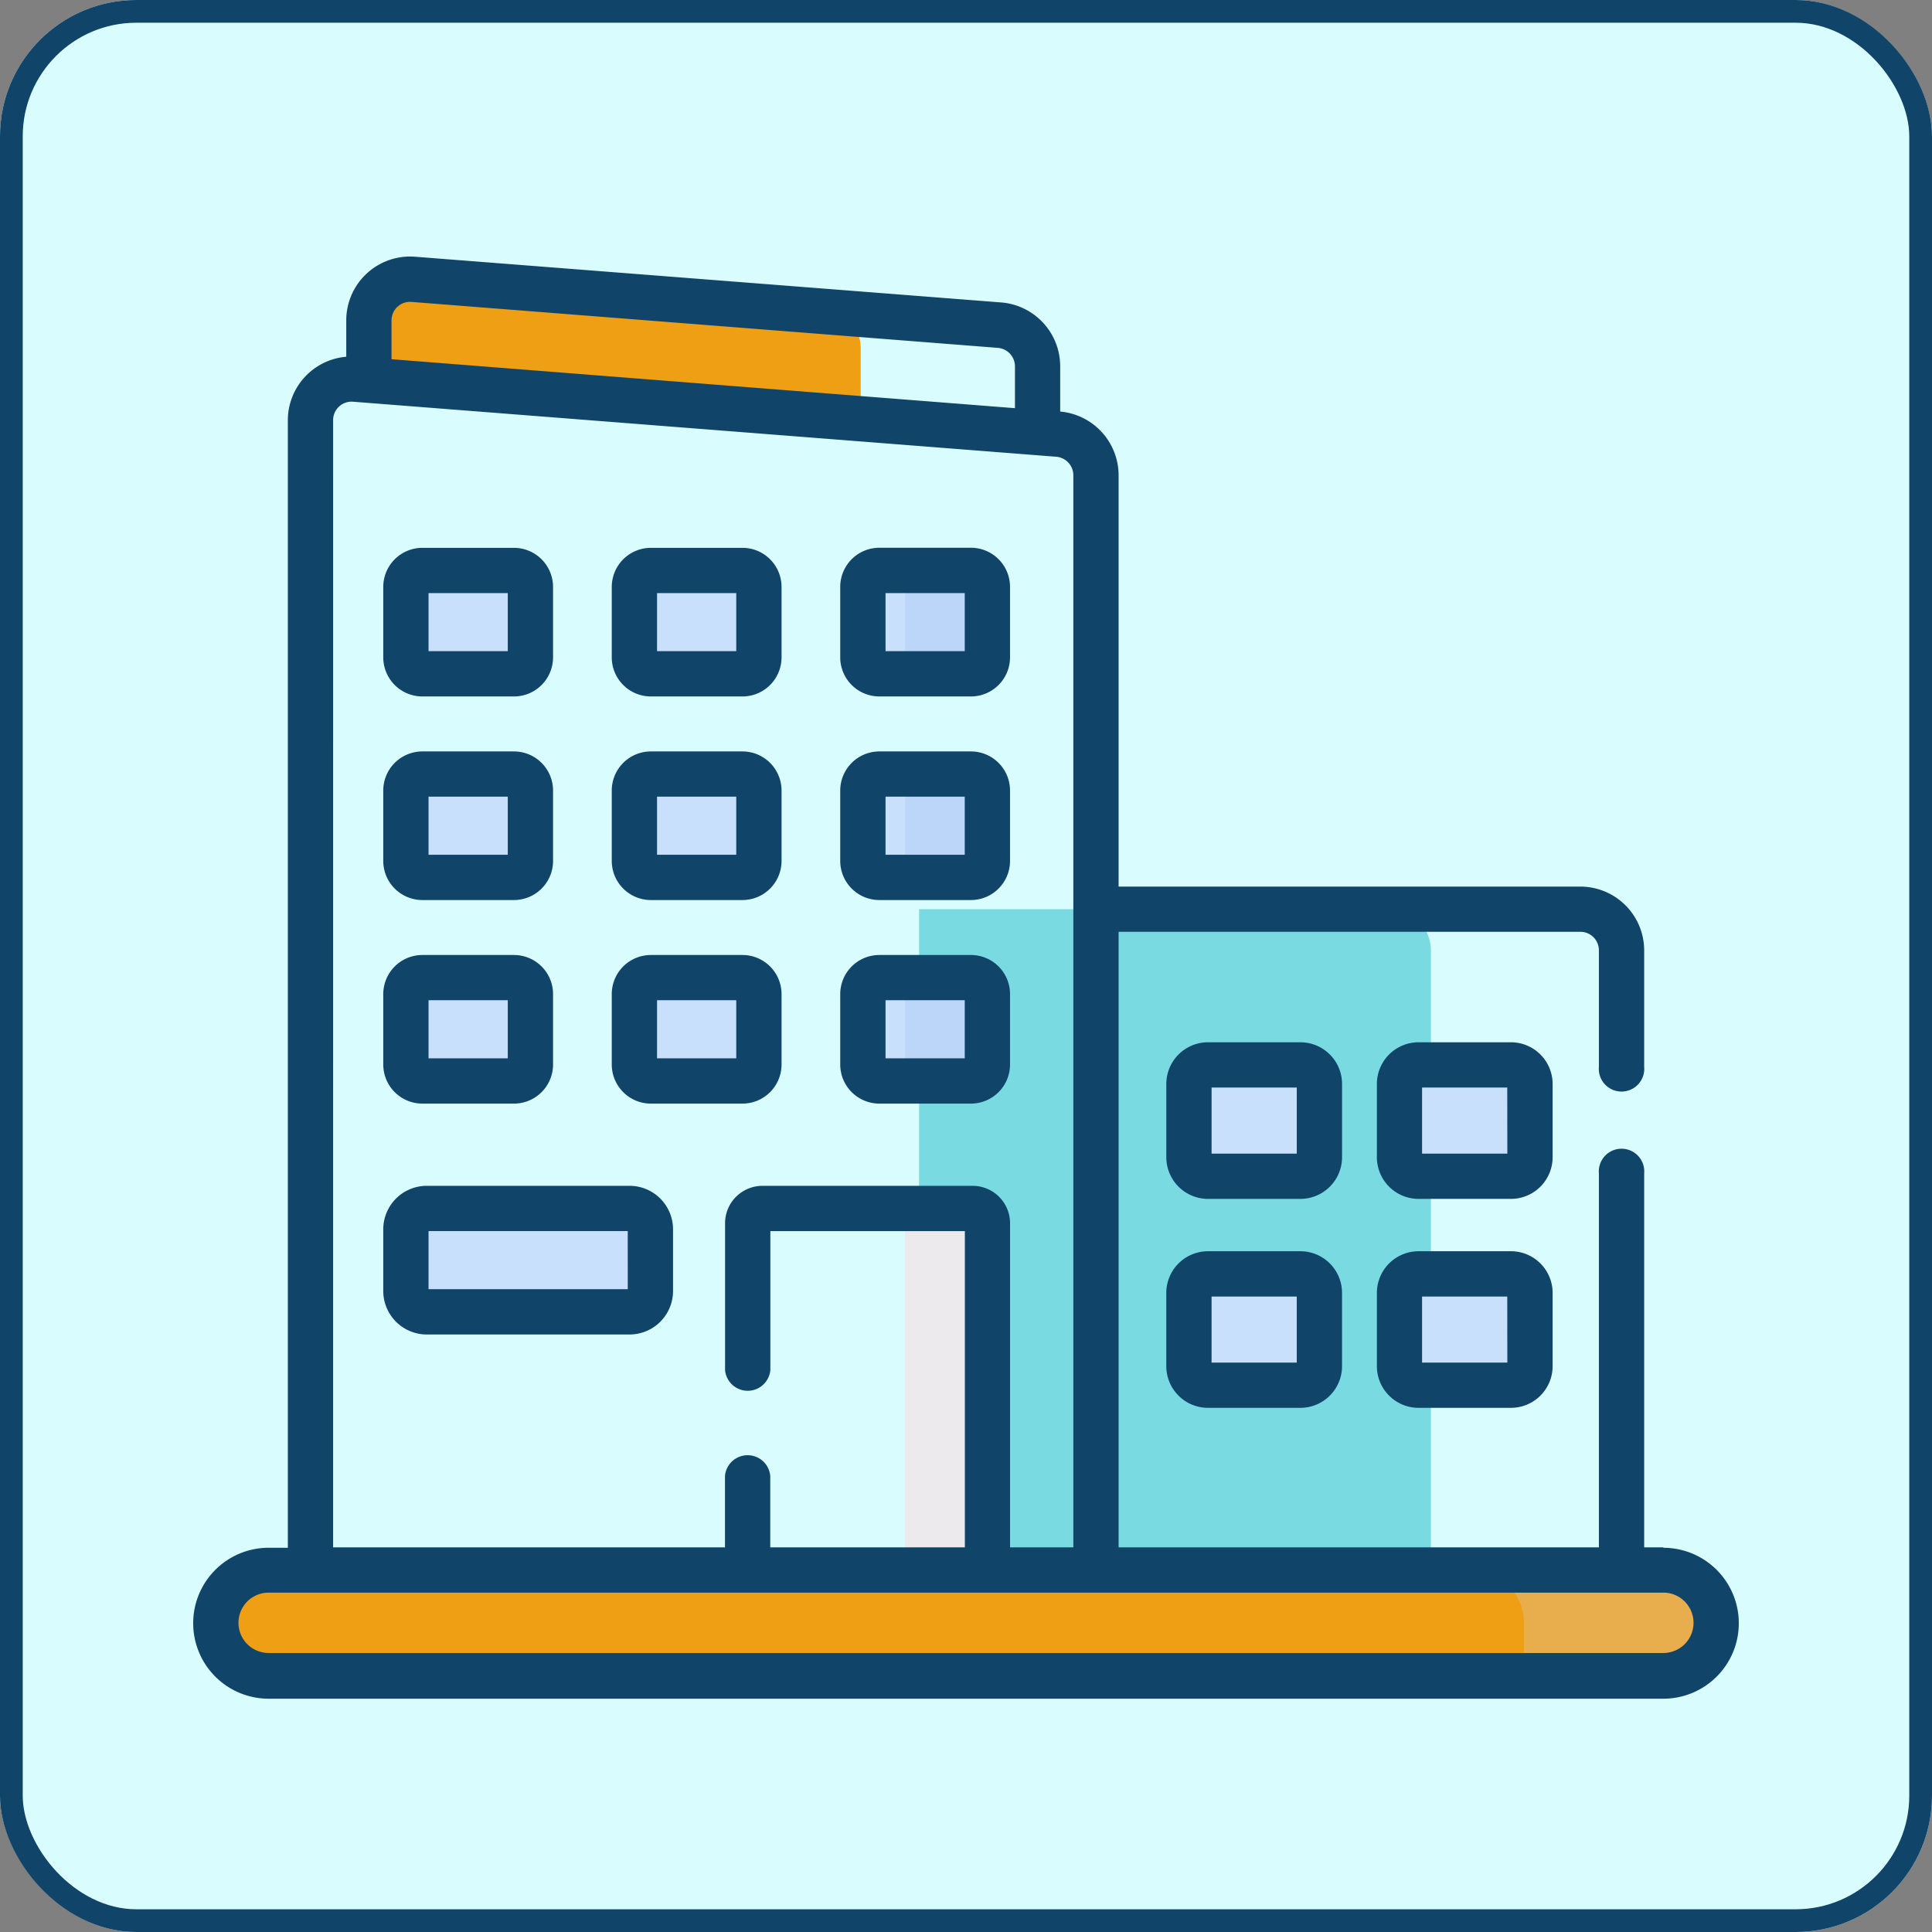 <svg xmlns="http://www.w3.org/2000/svg" width="85" height="85" viewBox="0 0 85 85">
  <rect x="0" y="0" width="85" height="85" fill="#808080" stroke="none"/>
  <g id="Grupo_146163" data-name="Grupo 146163" transform="translate(-531 -843)">
    <g id="Rectángulo_44589" data-name="Rectángulo 44589" transform="translate(531 843)" fill="#d9fcff" stroke="#104469" stroke-width="1">
      <rect width="85" height="85" rx="6" stroke="none"/>
      <rect x="0.5" y="0.5" width="84" height="84" rx="5.5" fill="none"/>
    </g>
    <g id="edificio-de-oficinas" transform="translate(539.5 837.095)">
      <g id="Grupo_146146" data-name="Grupo 146146" transform="translate(0.996 18.185)">
        <g id="Grupo_146142" data-name="Grupo 146142" transform="translate(0 0)">
          <g id="Grupo_146140" data-name="Grupo 146140">
            <g id="Grupo_146139" data-name="Grupo 146139" transform="translate(4.163)">
              <g id="Grupo_146138" data-name="Grupo 146138">
                <path id="Trazado_194439" data-name="Trazado 194439" d="M255.648,233.43H233.6v30.3h23.859V235.24A1.81,1.81,0,0,0,255.648,233.43Z" transform="translate(-207.734 -205.707)" fill="#79dae1"/>
                <path id="Trazado_194440" data-name="Trazado 194440" d="M404.765,233.43h-8.386a1.81,1.81,0,0,1,1.81,1.81v28.493h8.386V235.24A1.81,1.81,0,0,0,404.765,233.43Z" transform="translate(-348.894 -205.707)" fill="#d9fcff"/>
                <g id="Grupo_146137" data-name="Grupo 146137">
                  <g id="Grupo_146136" data-name="Grupo 146136">
                    <g id="Grupo_146131" data-name="Grupo 146131" transform="translate(2.57)">
                      <path id="Trazado_194441" data-name="Trazado 194441" d="M78.946,26.168,60.15,24.7A1.81,1.81,0,0,0,58.2,26.5v4.9l21.635,1.7V27.725a1.809,1.809,0,0,0-.887-1.556Z" transform="translate(-58.198 -24.689)" fill="#ef9f14"/>
                    </g>
                    <path id="Trazado_194443" data-name="Trazado 194443" d="M64.885,59.644,40.8,57.756a1.81,1.81,0,0,0-1.952,1.8v51.825H65.623V61.1a1.807,1.807,0,0,0-.738-1.456Z" transform="translate(-38.847 -53.36)" fill="#d9fcff"/>
                    <g id="Grupo_146135" data-name="Grupo 146135" transform="translate(4.199 12.818)">
                      <g id="Grupo_146132" data-name="Grupo 146132" transform="translate(0)">
                        <path id="Trazado_194445" data-name="Trazado 194445" d="M75.218,125.75H71.186a.723.723,0,0,1-.723-.723v-3.1a.723.723,0,0,1,.723-.723h4.032a.723.723,0,0,1,.723.723v3.1A.723.723,0,0,1,75.218,125.75Z" transform="translate(-70.463 -121.202)" fill="#c9e0fd"/>
                        <path id="Trazado_194446" data-name="Trazado 194446" d="M150.912,125.75H146.88a.723.723,0,0,1-.723-.723v-3.1a.723.723,0,0,1,.723-.723h4.032a.723.723,0,0,1,.723.723v3.1A.723.723,0,0,1,150.912,125.75Z" transform="translate(-136.104 -121.202)" fill="#c9e0fd"/>
                        <path id="Trazado_194447" data-name="Trazado 194447" d="M224.32,121.2h-1.748a.723.723,0,0,0-.723.723v3.1a.723.723,0,0,0,.723.723h1.748Z" transform="translate(-201.744 -121.2)" fill="#c9e0fd"/>
                      </g>
                      <g id="Grupo_146133" data-name="Grupo 146133" transform="translate(0 8.956)">
                        <path id="Trazado_194448" data-name="Trazado 194448" d="M75.218,193.186H71.186a.723.723,0,0,1-.723-.723v-3.1a.723.723,0,0,1,.723-.723h4.032a.723.723,0,0,1,.723.723v3.1A.723.723,0,0,1,75.218,193.186Z" transform="translate(-70.463 -188.638)" fill="#c9e0fd"/>
                        <path id="Trazado_194449" data-name="Trazado 194449" d="M150.912,193.186H146.88a.723.723,0,0,1-.723-.723v-3.1a.723.723,0,0,1,.723-.723h4.032a.723.723,0,0,1,.723.723v3.1A.723.723,0,0,1,150.912,193.186Z" transform="translate(-136.104 -188.638)" fill="#c9e0fd"/>
                        <path id="Trazado_194450" data-name="Trazado 194450" d="M224.32,188.637h-1.748a.723.723,0,0,0-.723.723v3.1a.723.723,0,0,0,.723.723h1.748Z" transform="translate(-201.744 -188.637)" fill="#c9e0fd"/>
                      </g>
                      <g id="Grupo_146134" data-name="Grupo 146134" transform="translate(0 17.913)">
                        <path id="Trazado_194451" data-name="Trazado 194451" d="M75.218,260.623H71.186a.723.723,0,0,1-.723-.723v-3.1a.723.723,0,0,1,.723-.723h4.032a.723.723,0,0,1,.723.723v3.1A.723.723,0,0,1,75.218,260.623Z" transform="translate(-70.463 -256.075)" fill="#c9e0fd"/>
                        <path id="Trazado_194452" data-name="Trazado 194452" d="M80.3,337.1H71.379a.916.916,0,0,1-.916-.916v-2.715a.916.916,0,0,1,.916-.916H80.3a.916.916,0,0,1,.916.916v2.715A.916.916,0,0,1,80.3,337.1Z" transform="translate(-70.463 -322.394)" fill="#c9e0fd"/>
                        <path id="Trazado_194453" data-name="Trazado 194453" d="M150.912,260.623H146.88a.723.723,0,0,1-.723-.723v-3.1a.723.723,0,0,1,.723-.723h4.032a.723.723,0,0,1,.723.723v3.1A.723.723,0,0,1,150.912,260.623Z" transform="translate(-136.104 -256.075)" fill="#c9e0fd"/>
                        <path id="Trazado_194454" data-name="Trazado 194454" d="M224.32,256.074h-1.748a.723.723,0,0,0-.723.723v3.1a.723.723,0,0,0,.723.723h1.748Z" transform="translate(-201.744 -256.074)" fill="#c9e0fd"/>
                      </g>
                    </g>
                  </g>
                  <path id="Trazado_194455" data-name="Trazado 194455" d="M184.3,332.551a.648.648,0,0,0-.648.648v16.49H191.2V332.551Z" transform="translate(-164.422 -291.663)" fill="#d9fcff"/>
                  <path id="Trazado_194456" data-name="Trazado 194456" d="M238.763,332.551h-2.979v17.138h3.627V333.2A.648.648,0,0,0,238.763,332.551Z" transform="translate(-209.628 -291.663)" fill="#edeaed"/>
                </g>
              </g>
            </g>
            <path id="Trazado_194457" data-name="Trazado 194457" d="M62.951,452.311H9.824a2.324,2.324,0,0,0,0,4.648h55.23l.221-.3v-2.028a2.324,2.324,0,0,0-2.324-2.324Z" transform="translate(-7.5 -395.518)" fill="#ef9f14"/>
            <path id="Trazado_194458" data-name="Trazado 194458" d="M431.8,452.311h-8.454a2.324,2.324,0,0,1,2.324,2.324v2.324H431.8a2.324,2.324,0,0,0,0-4.648Z" transform="translate(-368.119 -395.518)" fill="#e8ae4d"/>
          </g>
          <g id="Grupo_146141" data-name="Grupo 146141" transform="translate(30.319 12.818)">
            <path id="Trazado_194459" data-name="Trazado 194459" d="M239.411,125.026v-3.1a.723.723,0,0,0-.723-.723h-2.9v4.548h2.9A.723.723,0,0,0,239.411,125.026Z" transform="translate(-235.784 -121.201)" fill="#bcd6f9"/>
            <path id="Trazado_194460" data-name="Trazado 194460" d="M239.411,192.463v-3.1a.723.723,0,0,0-.723-.723h-2.9v4.548h2.9A.723.723,0,0,0,239.411,192.463Z" transform="translate(-235.784 -179.682)" fill="#bcd6f9"/>
            <path id="Trazado_194461" data-name="Trazado 194461" d="M239.411,259.9v-3.1a.723.723,0,0,0-.723-.723h-2.9v4.548h2.9A.723.723,0,0,0,239.411,259.9Z" transform="translate(-235.784 -238.161)" fill="#bcd6f9"/>
          </g>
        </g>
        <g id="Grupo_146145" data-name="Grupo 146145" transform="translate(42.812 34.572)">
          <g id="Grupo_146143" data-name="Grupo 146143">
            <path id="Trazado_194462" data-name="Trazado 194462" d="M334.755,289.9h-4.068a.836.836,0,0,1-.836-.836v-3.227a.836.836,0,0,1,.836-.836h4.068a.836.836,0,0,1,.836.836v3.227A.836.836,0,0,1,334.755,289.9Z" transform="translate(-329.851 -284.998)" fill="#c9e0fd"/>
            <path id="Trazado_194463" data-name="Trazado 194463" d="M334.755,359.114h-4.068a.836.836,0,0,1-.836-.836v-3.227a.836.836,0,0,1,.836-.836h4.068a.836.836,0,0,1,.836.836v3.227A.836.836,0,0,1,334.755,359.114Z" transform="translate(-329.851 -345.022)" fill="#c9e0fd"/>
          </g>
          <g id="Grupo_146144" data-name="Grupo 146144" transform="translate(9.265)">
            <path id="Trazado_194464" data-name="Trazado 194464" d="M404.516,289.9h-4.068a.836.836,0,0,1-.836-.836v-3.227a.836.836,0,0,1,.836-.836h4.068a.836.836,0,0,1,.836.836v3.227A.836.836,0,0,1,404.516,289.9Z" transform="translate(-399.612 -284.998)" fill="#c9e0fd"/>
            <path id="Trazado_194465" data-name="Trazado 194465" d="M404.516,359.114h-4.068a.836.836,0,0,1-.836-.836v-3.227a.836.836,0,0,1,.836-.836h4.068a.836.836,0,0,1,.836.836v3.227A.836.836,0,0,1,404.516,359.114Z" transform="translate(-399.612 -345.022)" fill="#c9e0fd"/>
          </g>
        </g>
      </g>
      <g id="Grupo_146148" data-name="Grupo 146148" transform="translate(0 17.188)">
        <g id="Grupo_146147" data-name="Grupo 146147">
          <path id="Trazado_194466" data-name="Trazado 194466" d="M64.68,73.982h-.843V57.533a1,1,0,1,0-1.992,0V73.982H40.714V46.9H61.031a.815.815,0,0,1,.814.814V52.84a1,1,0,1,0,1.992,0V47.718a2.809,2.809,0,0,0-2.806-2.806H40.714v-18.1a2.82,2.82,0,0,0-2.57-2.8v-2a2.82,2.82,0,0,0-2.587-2.8L9.759,17.2a2.808,2.808,0,0,0-3.025,2.8v1.6a2.807,2.807,0,0,0-2.57,2.8v49.6H3.32a3.32,3.32,0,0,0,0,6.641H64.68a3.32,3.32,0,1,0,0-6.64ZM8.726,20a.813.813,0,0,1,.878-.812l25.8,2.022a.818.818,0,0,1,.75.812v1.841L8.725,21.709V20Zm-2.57,4.391a.813.813,0,0,1,.878-.812L37.971,26a.818.818,0,0,1,.751.812V73.982H35.938V59.721a1.646,1.646,0,0,0-1.644-1.644H25.039A1.646,1.646,0,0,0,23.4,59.721v6.462a1,1,0,0,0,1.992,0V60.069h8.558V73.982H25.388V70.839a1,1,0,0,0-1.992,0v3.143H6.155ZM64.68,78.63H3.32a1.328,1.328,0,0,1,0-2.656H64.68a1.328,1.328,0,0,1,0,2.656Z" transform="translate(0 -17.188)" fill="#104469"/>
          <path id="Trazado_194467" data-name="Trazado 194467" d="M64.682,120.242h4.032a1.721,1.721,0,0,0,1.719-1.719v-3.1a1.721,1.721,0,0,0-1.719-1.719H64.682a1.721,1.721,0,0,0-1.719,1.719v3.1A1.721,1.721,0,0,0,64.682,120.242Zm.273-4.548h3.486v2.556H64.955Z" transform="translate(-54.601 -100.884)" fill="#104469"/>
          <path id="Trazado_194468" data-name="Trazado 194468" d="M140.376,120.242h4.032a1.721,1.721,0,0,0,1.719-1.719v-3.1a1.721,1.721,0,0,0-1.719-1.719h-4.032a1.721,1.721,0,0,0-1.719,1.719v3.1A1.721,1.721,0,0,0,140.376,120.242Zm.273-4.548h3.485v2.556h-3.485Z" transform="translate(-120.242 -100.884)" fill="#104469"/>
          <path id="Trazado_194469" data-name="Trazado 194469" d="M216.069,120.242H220.1a1.721,1.721,0,0,0,1.719-1.719v-3.1A1.721,1.721,0,0,0,220.1,113.7h-4.032a1.721,1.721,0,0,0-1.719,1.719v3.1A1.721,1.721,0,0,0,216.069,120.242Zm.273-4.548h3.485v2.556h-3.485Z" transform="translate(-185.882 -100.884)" fill="#104469"/>
          <path id="Trazado_194470" data-name="Trazado 194470" d="M64.682,187.678h4.032a1.721,1.721,0,0,0,1.719-1.719v-3.1a1.721,1.721,0,0,0-1.719-1.719H64.682a1.721,1.721,0,0,0-1.719,1.719v3.1a1.721,1.721,0,0,0,1.719,1.719Zm.273-4.548h3.486v2.556H64.955Z" transform="translate(-54.601 -159.363)" fill="#104469"/>
          <path id="Trazado_194471" data-name="Trazado 194471" d="M140.376,187.678h4.032a1.721,1.721,0,0,0,1.719-1.719v-3.1a1.721,1.721,0,0,0-1.719-1.719h-4.032a1.721,1.721,0,0,0-1.719,1.719v3.1a1.721,1.721,0,0,0,1.719,1.719Zm.273-4.548h3.485v2.556h-3.485Z" transform="translate(-120.242 -159.363)" fill="#104469"/>
          <path id="Trazado_194472" data-name="Trazado 194472" d="M216.069,187.678H220.1a1.721,1.721,0,0,0,1.719-1.719v-3.1a1.721,1.721,0,0,0-1.719-1.719h-4.032a1.721,1.721,0,0,0-1.719,1.719v3.1a1.721,1.721,0,0,0,1.719,1.719Zm.273-4.548h3.485v2.556h-3.485Z" transform="translate(-185.882 -159.363)" fill="#104469"/>
          <path id="Trazado_194473" data-name="Trazado 194473" d="M64.682,255.115h4.032a1.721,1.721,0,0,0,1.719-1.719v-3.1a1.721,1.721,0,0,0-1.719-1.719H64.682a1.721,1.721,0,0,0-1.719,1.719v3.1A1.721,1.721,0,0,0,64.682,255.115Zm.273-4.548h3.486v2.556H64.955Z" transform="translate(-54.601 -217.844)" fill="#104469"/>
          <path id="Trazado_194474" data-name="Trazado 194474" d="M73.8,325.052H64.875a1.915,1.915,0,0,0-1.912,1.913v2.715a1.915,1.915,0,0,0,1.912,1.913H73.8a1.915,1.915,0,0,0,1.912-1.913v-2.715A1.915,1.915,0,0,0,73.8,325.052Zm-.08,4.548H64.955v-2.556h8.764Z" transform="translate(-54.601 -284.164)" fill="#104469"/>
          <path id="Trazado_194475" data-name="Trazado 194475" d="M140.376,255.115h4.032a1.721,1.721,0,0,0,1.719-1.719v-3.1a1.721,1.721,0,0,0-1.719-1.719h-4.032a1.721,1.721,0,0,0-1.719,1.719v3.1A1.721,1.721,0,0,0,140.376,255.115Zm.273-4.548h3.485v2.556h-3.485Z" transform="translate(-120.242 -217.844)" fill="#104469"/>
          <path id="Trazado_194476" data-name="Trazado 194476" d="M216.069,255.115H220.1a1.721,1.721,0,0,0,1.719-1.719v-3.1a1.721,1.721,0,0,0-1.719-1.719h-4.032a1.721,1.721,0,0,0-1.719,1.719v3.1A1.721,1.721,0,0,0,216.069,255.115Zm.273-4.548h3.485v2.556h-3.485Z" transform="translate(-185.882 -217.844)" fill="#104469"/>
          <path id="Trazado_194477" data-name="Trazado 194477" d="M330.084,279.332a1.835,1.835,0,0,0-1.832-1.832h-4.068a1.835,1.835,0,0,0-1.832,1.832v3.226a1.835,1.835,0,0,0,1.832,1.832h4.068a1.835,1.835,0,0,0,1.832-1.832Zm-1.992,3.067h-3.748v-2.907h3.748Z" transform="translate(-279.539 -242.927)" fill="#104469"/>
          <path id="Trazado_194478" data-name="Trazado 194478" d="M328.251,346.717h-4.068a1.835,1.835,0,0,0-1.832,1.832v3.226a1.835,1.835,0,0,0,1.832,1.832h4.068a1.835,1.835,0,0,0,1.832-1.832v-3.226A1.834,1.834,0,0,0,328.251,346.717Zm-.16,4.9h-3.748v-2.907h3.748Z" transform="translate(-279.539 -302.951)" fill="#104469"/>
          <path id="Trazado_194479" data-name="Trazado 194479" d="M399.844,279.332a1.835,1.835,0,0,0-1.832-1.832h-4.068a1.835,1.835,0,0,0-1.832,1.832v3.226a1.835,1.835,0,0,0,1.832,1.832h4.068a1.835,1.835,0,0,0,1.832-1.832Zm-1.992,3.067H394.1v-2.907h3.748Z" transform="translate(-340.035 -242.927)" fill="#104469"/>
          <path id="Trazado_194480" data-name="Trazado 194480" d="M398.012,346.717h-4.068a1.835,1.835,0,0,0-1.832,1.832v3.226a1.835,1.835,0,0,0,1.832,1.832h4.068a1.835,1.835,0,0,0,1.832-1.832v-3.226A1.834,1.834,0,0,0,398.012,346.717Zm-.16,4.9H394.1v-2.907h3.748Z" transform="translate(-340.035 -302.951)" fill="#104469"/>
        </g>
      </g>
    </g>
  </g>
</svg>
